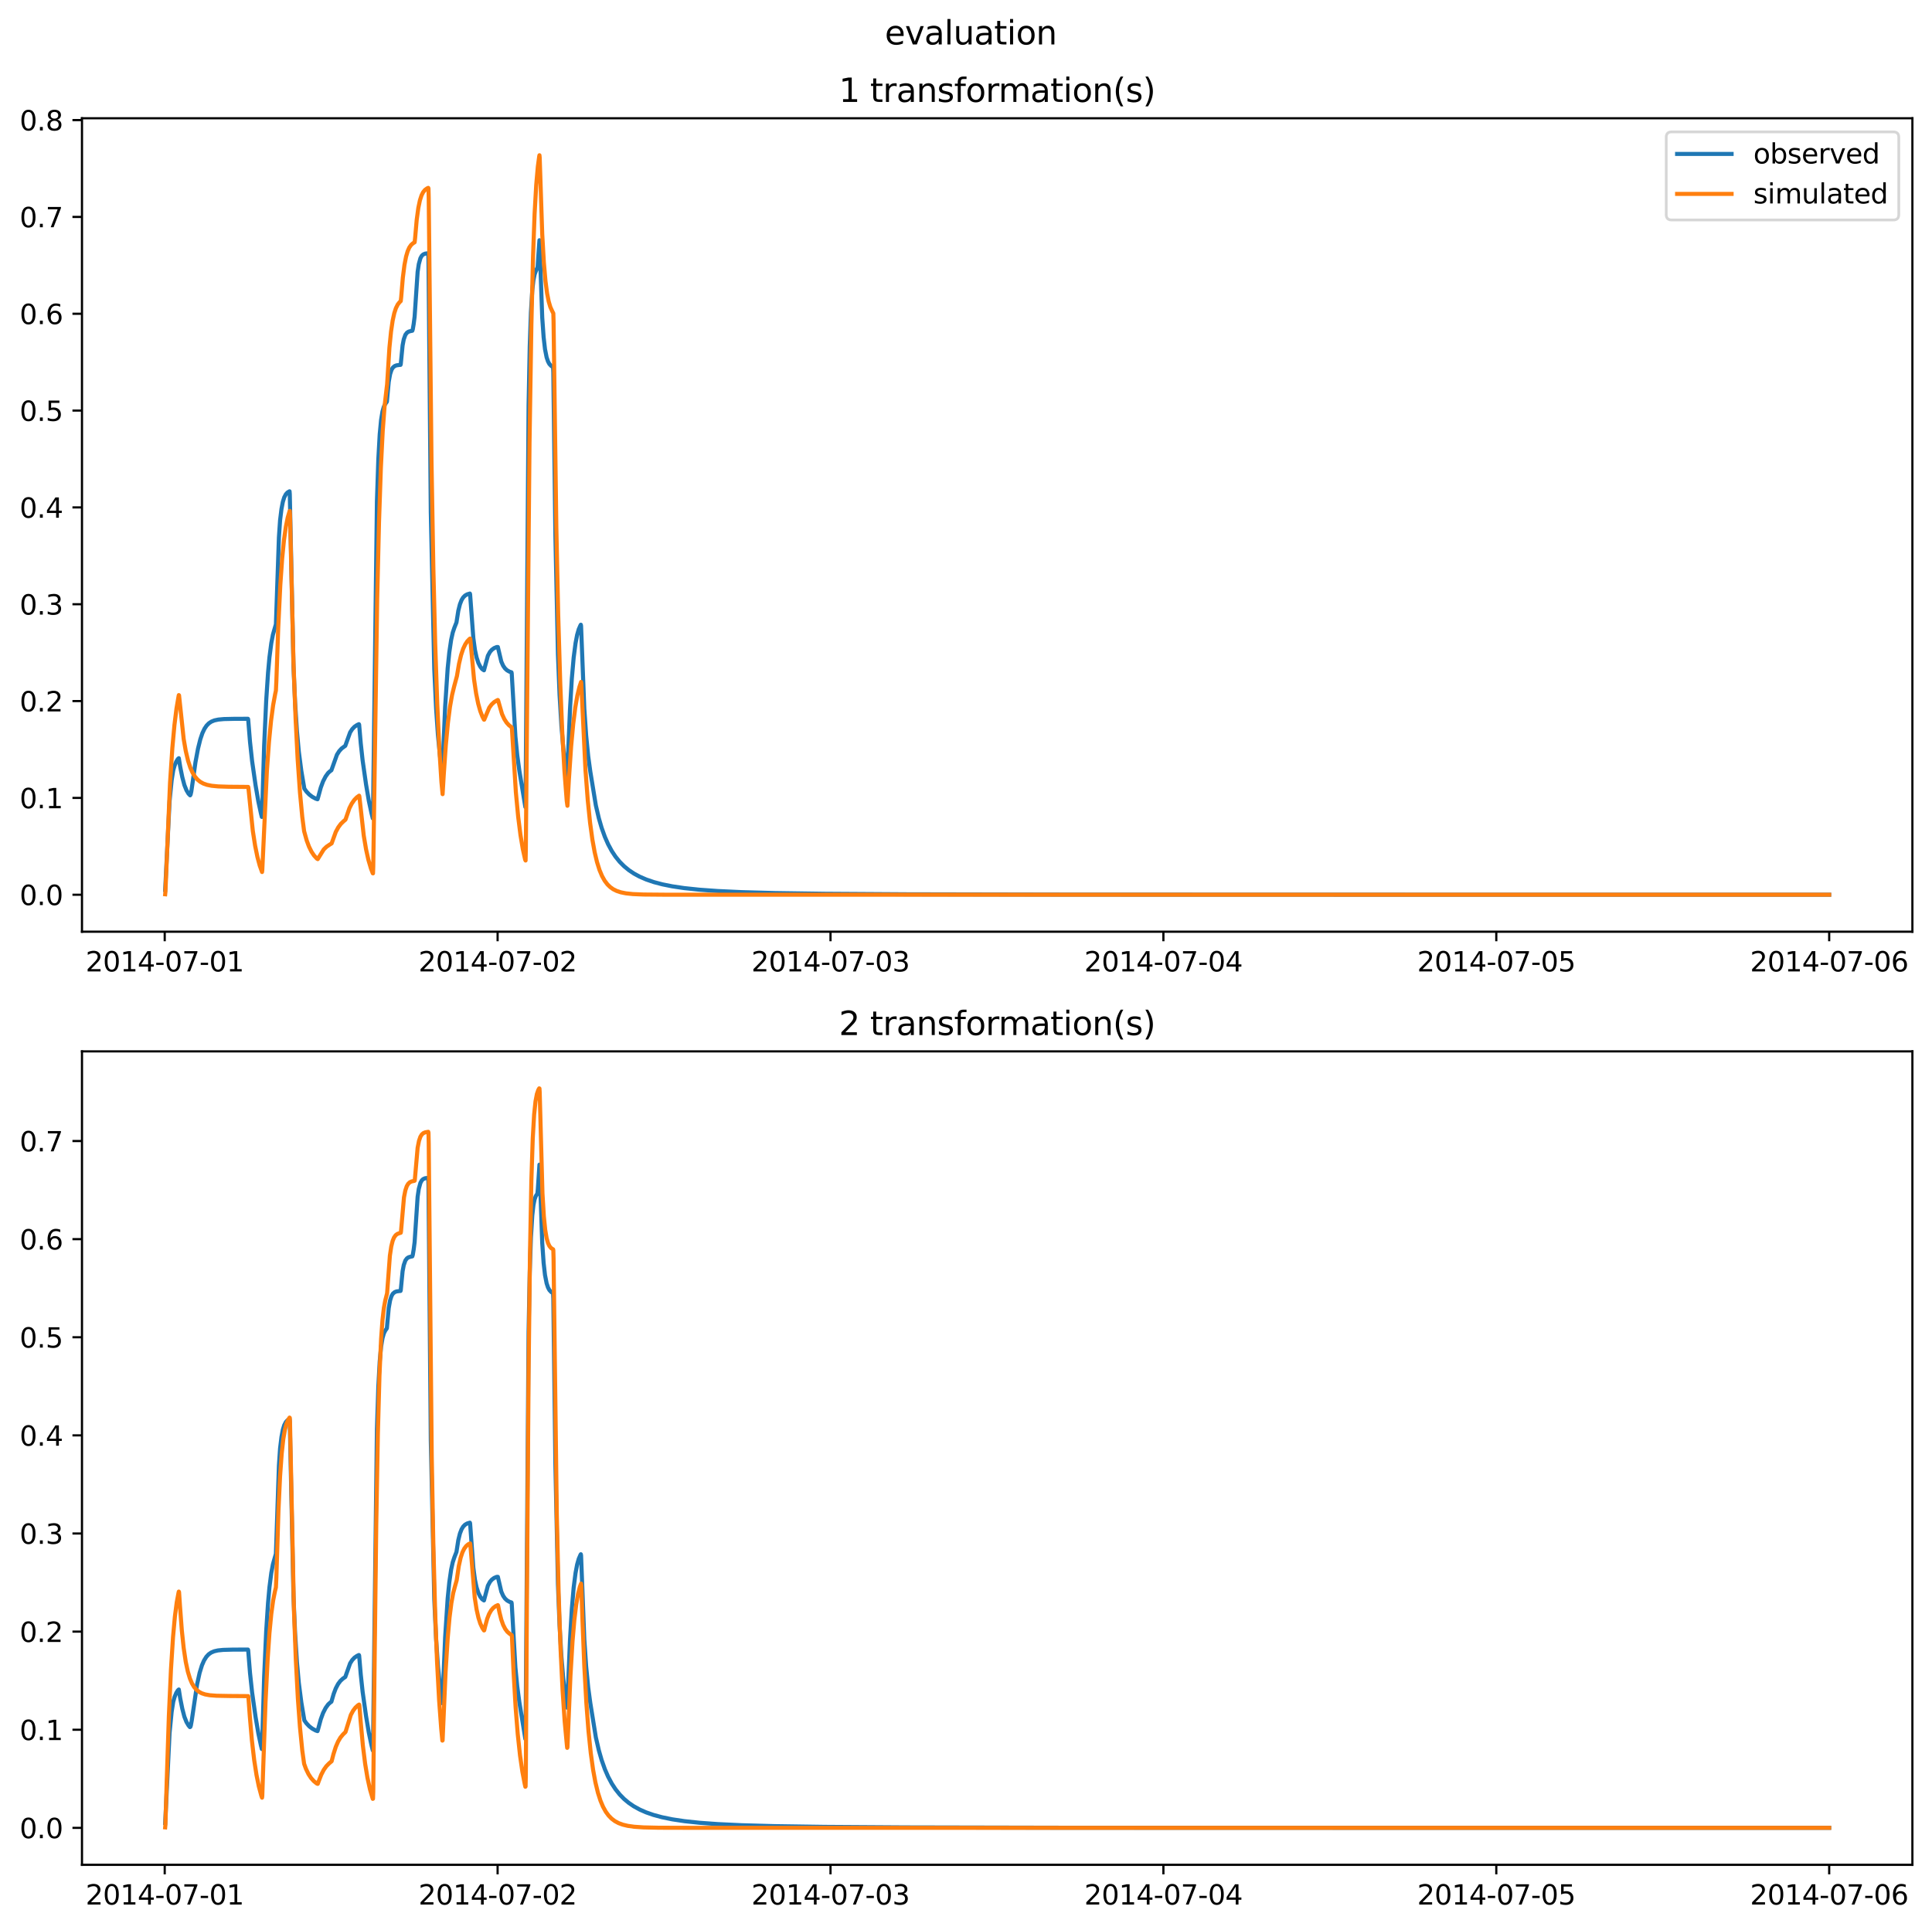<?xml version="1.0" encoding="utf-8" standalone="no"?>
<!DOCTYPE svg PUBLIC "-//W3C//DTD SVG 1.1//EN"
  "http://www.w3.org/Graphics/SVG/1.1/DTD/svg11.dtd">
<svg xmlns:xlink="http://www.w3.org/1999/xlink" width="709.427pt" height="708.798pt" viewBox="0 0 709.427 708.798" xmlns="http://www.w3.org/2000/svg" version="1.1">
 <defs>
  <style type="text/css">*{stroke-linejoin: round; stroke-linecap: butt}</style>
 </defs>
 <g id="figure_1">
  <g id="patch_1">
   <path d="M 0 708.798 
L 709.427 708.798 
L 709.427 0 
L 0 0 
z
" style="fill: #ffffff"/>
  </g>
  <g id="axes_1">
   <g id="patch_2">
    <path d="M 30.103 342.2 
L 702.227 342.2 
L 702.227 43.44 
L 30.103 43.44 
z
" style="fill: #ffffff"/>
   </g>
   <g id="matplotlib.axis_1">
    <g id="xtick_1">
     <g id="line2d_1">
      <defs>
       <path id="m9a4eda2192" d="M 0 0 
L 0 3.5 
" style="stroke: #000000; stroke-width: 0.8"/>
      </defs>
      <g>
       <use xlink:href="#m9a4eda2192" x="60.484" y="342.2" style="stroke: #000000; stroke-width: 0.8"/>
      </g>
     </g>
     <g id="text_1">
      <!-- 2014-07-01 -->
      <g transform="translate(31.427 356.798) scale(0.1 -0.1)">
       <defs>
        <path id="DejaVuSans-32" d="M 1228 531 
L 3431 531 
L 3431 0 
L 469 0 
L 469 531 
Q 828 903 1448 1529 
Q 2069 2156 2228 2338 
Q 2531 2678 2651 2914 
Q 2772 3150 2772 3378 
Q 2772 3750 2511 3984 
Q 2250 4219 1831 4219 
Q 1534 4219 1204 4116 
Q 875 4013 500 3803 
L 500 4441 
Q 881 4594 1212 4672 
Q 1544 4750 1819 4750 
Q 2544 4750 2975 4387 
Q 3406 4025 3406 3419 
Q 3406 3131 3298 2873 
Q 3191 2616 2906 2266 
Q 2828 2175 2409 1742 
Q 1991 1309 1228 531 
z
" transform="scale(0.016)"/>
        <path id="DejaVuSans-30" d="M 2034 4250 
Q 1547 4250 1301 3770 
Q 1056 3291 1056 2328 
Q 1056 1369 1301 889 
Q 1547 409 2034 409 
Q 2525 409 2770 889 
Q 3016 1369 3016 2328 
Q 3016 3291 2770 3770 
Q 2525 4250 2034 4250 
z
M 2034 4750 
Q 2819 4750 3233 4129 
Q 3647 3509 3647 2328 
Q 3647 1150 3233 529 
Q 2819 -91 2034 -91 
Q 1250 -91 836 529 
Q 422 1150 422 2328 
Q 422 3509 836 4129 
Q 1250 4750 2034 4750 
z
" transform="scale(0.016)"/>
        <path id="DejaVuSans-31" d="M 794 531 
L 1825 531 
L 1825 4091 
L 703 3866 
L 703 4441 
L 1819 4666 
L 2450 4666 
L 2450 531 
L 3481 531 
L 3481 0 
L 794 0 
L 794 531 
z
" transform="scale(0.016)"/>
        <path id="DejaVuSans-34" d="M 2419 4116 
L 825 1625 
L 2419 1625 
L 2419 4116 
z
M 2253 4666 
L 3047 4666 
L 3047 1625 
L 3713 1625 
L 3713 1100 
L 3047 1100 
L 3047 0 
L 2419 0 
L 2419 1100 
L 313 1100 
L 313 1709 
L 2253 4666 
z
" transform="scale(0.016)"/>
        <path id="DejaVuSans-2d" d="M 313 2009 
L 1997 2009 
L 1997 1497 
L 313 1497 
L 313 2009 
z
" transform="scale(0.016)"/>
        <path id="DejaVuSans-37" d="M 525 4666 
L 3525 4666 
L 3525 4397 
L 1831 0 
L 1172 0 
L 2766 4134 
L 525 4134 
L 525 4666 
z
" transform="scale(0.016)"/>
       </defs>
       <use xlink:href="#DejaVuSans-32"/>
       <use xlink:href="#DejaVuSans-30" x="63.623"/>
       <use xlink:href="#DejaVuSans-31" x="127.246"/>
       <use xlink:href="#DejaVuSans-34" x="190.869"/>
       <use xlink:href="#DejaVuSans-2d" x="254.492"/>
       <use xlink:href="#DejaVuSans-30" x="290.576"/>
       <use xlink:href="#DejaVuSans-37" x="354.199"/>
       <use xlink:href="#DejaVuSans-2d" x="417.822"/>
       <use xlink:href="#DejaVuSans-30" x="453.906"/>
       <use xlink:href="#DejaVuSans-31" x="517.529"/>
      </g>
     </g>
    </g>
    <g id="xtick_2">
     <g id="line2d_2">
      <g>
       <use xlink:href="#m9a4eda2192" x="182.723" y="342.2" style="stroke: #000000; stroke-width: 0.8"/>
      </g>
     </g>
     <g id="text_2">
      <!-- 2014-07-02 -->
      <g transform="translate(153.665 356.798) scale(0.1 -0.1)">
       <use xlink:href="#DejaVuSans-32"/>
       <use xlink:href="#DejaVuSans-30" x="63.623"/>
       <use xlink:href="#DejaVuSans-31" x="127.246"/>
       <use xlink:href="#DejaVuSans-34" x="190.869"/>
       <use xlink:href="#DejaVuSans-2d" x="254.492"/>
       <use xlink:href="#DejaVuSans-30" x="290.576"/>
       <use xlink:href="#DejaVuSans-37" x="354.199"/>
       <use xlink:href="#DejaVuSans-2d" x="417.822"/>
       <use xlink:href="#DejaVuSans-30" x="453.906"/>
       <use xlink:href="#DejaVuSans-32" x="517.529"/>
      </g>
     </g>
    </g>
    <g id="xtick_3">
     <g id="line2d_3">
      <g>
       <use xlink:href="#m9a4eda2192" x="304.961" y="342.2" style="stroke: #000000; stroke-width: 0.8"/>
      </g>
     </g>
     <g id="text_3">
      <!-- 2014-07-03 -->
      <g transform="translate(275.903 356.798) scale(0.1 -0.1)">
       <defs>
        <path id="DejaVuSans-33" d="M 2597 2516 
Q 3050 2419 3304 2112 
Q 3559 1806 3559 1356 
Q 3559 666 3084 287 
Q 2609 -91 1734 -91 
Q 1441 -91 1130 -33 
Q 819 25 488 141 
L 488 750 
Q 750 597 1062 519 
Q 1375 441 1716 441 
Q 2309 441 2620 675 
Q 2931 909 2931 1356 
Q 2931 1769 2642 2001 
Q 2353 2234 1838 2234 
L 1294 2234 
L 1294 2753 
L 1863 2753 
Q 2328 2753 2575 2939 
Q 2822 3125 2822 3475 
Q 2822 3834 2567 4026 
Q 2313 4219 1838 4219 
Q 1578 4219 1281 4162 
Q 984 4106 628 3988 
L 628 4550 
Q 988 4650 1302 4700 
Q 1616 4750 1894 4750 
Q 2613 4750 3031 4423 
Q 3450 4097 3450 3541 
Q 3450 3153 3228 2886 
Q 3006 2619 2597 2516 
z
" transform="scale(0.016)"/>
       </defs>
       <use xlink:href="#DejaVuSans-32"/>
       <use xlink:href="#DejaVuSans-30" x="63.623"/>
       <use xlink:href="#DejaVuSans-31" x="127.246"/>
       <use xlink:href="#DejaVuSans-34" x="190.869"/>
       <use xlink:href="#DejaVuSans-2d" x="254.492"/>
       <use xlink:href="#DejaVuSans-30" x="290.576"/>
       <use xlink:href="#DejaVuSans-37" x="354.199"/>
       <use xlink:href="#DejaVuSans-2d" x="417.822"/>
       <use xlink:href="#DejaVuSans-30" x="453.906"/>
       <use xlink:href="#DejaVuSans-33" x="517.529"/>
      </g>
     </g>
    </g>
    <g id="xtick_4">
     <g id="line2d_4">
      <g>
       <use xlink:href="#m9a4eda2192" x="427.199" y="342.2" style="stroke: #000000; stroke-width: 0.8"/>
      </g>
     </g>
     <g id="text_4">
      <!-- 2014-07-04 -->
      <g transform="translate(398.141 356.798) scale(0.1 -0.1)">
       <use xlink:href="#DejaVuSans-32"/>
       <use xlink:href="#DejaVuSans-30" x="63.623"/>
       <use xlink:href="#DejaVuSans-31" x="127.246"/>
       <use xlink:href="#DejaVuSans-34" x="190.869"/>
       <use xlink:href="#DejaVuSans-2d" x="254.492"/>
       <use xlink:href="#DejaVuSans-30" x="290.576"/>
       <use xlink:href="#DejaVuSans-37" x="354.199"/>
       <use xlink:href="#DejaVuSans-2d" x="417.822"/>
       <use xlink:href="#DejaVuSans-30" x="453.906"/>
       <use xlink:href="#DejaVuSans-34" x="517.529"/>
      </g>
     </g>
    </g>
    <g id="xtick_5">
     <g id="line2d_5">
      <g>
       <use xlink:href="#m9a4eda2192" x="549.437" y="342.2" style="stroke: #000000; stroke-width: 0.8"/>
      </g>
     </g>
     <g id="text_5">
      <!-- 2014-07-05 -->
      <g transform="translate(520.38 356.798) scale(0.1 -0.1)">
       <defs>
        <path id="DejaVuSans-35" d="M 691 4666 
L 3169 4666 
L 3169 4134 
L 1269 4134 
L 1269 2991 
Q 1406 3038 1543 3061 
Q 1681 3084 1819 3084 
Q 2600 3084 3056 2656 
Q 3513 2228 3513 1497 
Q 3513 744 3044 326 
Q 2575 -91 1722 -91 
Q 1428 -91 1123 -41 
Q 819 9 494 109 
L 494 744 
Q 775 591 1075 516 
Q 1375 441 1709 441 
Q 2250 441 2565 725 
Q 2881 1009 2881 1497 
Q 2881 1984 2565 2268 
Q 2250 2553 1709 2553 
Q 1456 2553 1204 2497 
Q 953 2441 691 2322 
L 691 4666 
z
" transform="scale(0.016)"/>
       </defs>
       <use xlink:href="#DejaVuSans-32"/>
       <use xlink:href="#DejaVuSans-30" x="63.623"/>
       <use xlink:href="#DejaVuSans-31" x="127.246"/>
       <use xlink:href="#DejaVuSans-34" x="190.869"/>
       <use xlink:href="#DejaVuSans-2d" x="254.492"/>
       <use xlink:href="#DejaVuSans-30" x="290.576"/>
       <use xlink:href="#DejaVuSans-37" x="354.199"/>
       <use xlink:href="#DejaVuSans-2d" x="417.822"/>
       <use xlink:href="#DejaVuSans-30" x="453.906"/>
       <use xlink:href="#DejaVuSans-35" x="517.529"/>
      </g>
     </g>
    </g>
    <g id="xtick_6">
     <g id="line2d_6">
      <g>
       <use xlink:href="#m9a4eda2192" x="671.676" y="342.2" style="stroke: #000000; stroke-width: 0.8"/>
      </g>
     </g>
     <g id="text_6">
      <!-- 2014-07-06 -->
      <g transform="translate(642.618 356.798) scale(0.1 -0.1)">
       <defs>
        <path id="DejaVuSans-36" d="M 2113 2584 
Q 1688 2584 1439 2293 
Q 1191 2003 1191 1497 
Q 1191 994 1439 701 
Q 1688 409 2113 409 
Q 2538 409 2786 701 
Q 3034 994 3034 1497 
Q 3034 2003 2786 2293 
Q 2538 2584 2113 2584 
z
M 3366 4563 
L 3366 3988 
Q 3128 4100 2886 4159 
Q 2644 4219 2406 4219 
Q 1781 4219 1451 3797 
Q 1122 3375 1075 2522 
Q 1259 2794 1537 2939 
Q 1816 3084 2150 3084 
Q 2853 3084 3261 2657 
Q 3669 2231 3669 1497 
Q 3669 778 3244 343 
Q 2819 -91 2113 -91 
Q 1303 -91 875 529 
Q 447 1150 447 2328 
Q 447 3434 972 4092 
Q 1497 4750 2381 4750 
Q 2619 4750 2861 4703 
Q 3103 4656 3366 4563 
z
" transform="scale(0.016)"/>
       </defs>
       <use xlink:href="#DejaVuSans-32"/>
       <use xlink:href="#DejaVuSans-30" x="63.623"/>
       <use xlink:href="#DejaVuSans-31" x="127.246"/>
       <use xlink:href="#DejaVuSans-34" x="190.869"/>
       <use xlink:href="#DejaVuSans-2d" x="254.492"/>
       <use xlink:href="#DejaVuSans-30" x="290.576"/>
       <use xlink:href="#DejaVuSans-37" x="354.199"/>
       <use xlink:href="#DejaVuSans-2d" x="417.822"/>
       <use xlink:href="#DejaVuSans-30" x="453.906"/>
       <use xlink:href="#DejaVuSans-36" x="517.529"/>
      </g>
     </g>
    </g>
   </g>
   <g id="matplotlib.axis_2">
    <g id="ytick_1">
     <g id="line2d_7">
      <defs>
       <path id="m94dd44ddd5" d="M 0 0 
L -3.5 0 
" style="stroke: #000000; stroke-width: 0.8"/>
      </defs>
      <g>
       <use xlink:href="#m94dd44ddd5" x="30.103" y="328.62" style="stroke: #000000; stroke-width: 0.8"/>
      </g>
     </g>
     <g id="text_7">
      <!-- 0.0 -->
      <g transform="translate(7.2 332.419) scale(0.1 -0.1)">
       <defs>
        <path id="DejaVuSans-2e" d="M 684 794 
L 1344 794 
L 1344 0 
L 684 0 
L 684 794 
z
" transform="scale(0.016)"/>
       </defs>
       <use xlink:href="#DejaVuSans-30"/>
       <use xlink:href="#DejaVuSans-2e" x="63.623"/>
       <use xlink:href="#DejaVuSans-30" x="95.41"/>
      </g>
     </g>
    </g>
    <g id="ytick_2">
     <g id="line2d_8">
      <g>
       <use xlink:href="#m94dd44ddd5" x="30.103" y="293.056" style="stroke: #000000; stroke-width: 0.8"/>
      </g>
     </g>
     <g id="text_8">
      <!-- 0.1 -->
      <g transform="translate(7.2 296.855) scale(0.1 -0.1)">
       <use xlink:href="#DejaVuSans-30"/>
       <use xlink:href="#DejaVuSans-2e" x="63.623"/>
       <use xlink:href="#DejaVuSans-31" x="95.41"/>
      </g>
     </g>
    </g>
    <g id="ytick_3">
     <g id="line2d_9">
      <g>
       <use xlink:href="#m94dd44ddd5" x="30.103" y="257.492" style="stroke: #000000; stroke-width: 0.8"/>
      </g>
     </g>
     <g id="text_9">
      <!-- 0.2 -->
      <g transform="translate(7.2 261.291) scale(0.1 -0.1)">
       <use xlink:href="#DejaVuSans-30"/>
       <use xlink:href="#DejaVuSans-2e" x="63.623"/>
       <use xlink:href="#DejaVuSans-32" x="95.41"/>
      </g>
     </g>
    </g>
    <g id="ytick_4">
     <g id="line2d_10">
      <g>
       <use xlink:href="#m94dd44ddd5" x="30.103" y="221.928" style="stroke: #000000; stroke-width: 0.8"/>
      </g>
     </g>
     <g id="text_10">
      <!-- 0.3 -->
      <g transform="translate(7.2 225.727) scale(0.1 -0.1)">
       <use xlink:href="#DejaVuSans-30"/>
       <use xlink:href="#DejaVuSans-2e" x="63.623"/>
       <use xlink:href="#DejaVuSans-33" x="95.41"/>
      </g>
     </g>
    </g>
    <g id="ytick_5">
     <g id="line2d_11">
      <g>
       <use xlink:href="#m94dd44ddd5" x="30.103" y="186.364" style="stroke: #000000; stroke-width: 0.8"/>
      </g>
     </g>
     <g id="text_11">
      <!-- 0.4 -->
      <g transform="translate(7.2 190.163) scale(0.1 -0.1)">
       <use xlink:href="#DejaVuSans-30"/>
       <use xlink:href="#DejaVuSans-2e" x="63.623"/>
       <use xlink:href="#DejaVuSans-34" x="95.41"/>
      </g>
     </g>
    </g>
    <g id="ytick_6">
     <g id="line2d_12">
      <g>
       <use xlink:href="#m94dd44ddd5" x="30.103" y="150.8" style="stroke: #000000; stroke-width: 0.8"/>
      </g>
     </g>
     <g id="text_12">
      <!-- 0.5 -->
      <g transform="translate(7.2 154.599) scale(0.1 -0.1)">
       <use xlink:href="#DejaVuSans-30"/>
       <use xlink:href="#DejaVuSans-2e" x="63.623"/>
       <use xlink:href="#DejaVuSans-35" x="95.41"/>
      </g>
     </g>
    </g>
    <g id="ytick_7">
     <g id="line2d_13">
      <g>
       <use xlink:href="#m94dd44ddd5" x="30.103" y="115.236" style="stroke: #000000; stroke-width: 0.8"/>
      </g>
     </g>
     <g id="text_13">
      <!-- 0.6 -->
      <g transform="translate(7.2 119.035) scale(0.1 -0.1)">
       <use xlink:href="#DejaVuSans-30"/>
       <use xlink:href="#DejaVuSans-2e" x="63.623"/>
       <use xlink:href="#DejaVuSans-36" x="95.41"/>
      </g>
     </g>
    </g>
    <g id="ytick_8">
     <g id="line2d_14">
      <g>
       <use xlink:href="#m94dd44ddd5" x="30.103" y="79.672" style="stroke: #000000; stroke-width: 0.8"/>
      </g>
     </g>
     <g id="text_14">
      <!-- 0.7 -->
      <g transform="translate(7.2 83.471) scale(0.1 -0.1)">
       <use xlink:href="#DejaVuSans-30"/>
       <use xlink:href="#DejaVuSans-2e" x="63.623"/>
       <use xlink:href="#DejaVuSans-37" x="95.41"/>
      </g>
     </g>
    </g>
    <g id="ytick_9">
     <g id="line2d_15">
      <g>
       <use xlink:href="#m94dd44ddd5" x="30.103" y="44.108" style="stroke: #000000; stroke-width: 0.8"/>
      </g>
     </g>
     <g id="text_15">
      <!-- 0.8 -->
      <g transform="translate(7.2 47.907) scale(0.1 -0.1)">
       <defs>
        <path id="DejaVuSans-38" d="M 2034 2216 
Q 1584 2216 1326 1975 
Q 1069 1734 1069 1313 
Q 1069 891 1326 650 
Q 1584 409 2034 409 
Q 2484 409 2743 651 
Q 3003 894 3003 1313 
Q 3003 1734 2745 1975 
Q 2488 2216 2034 2216 
z
M 1403 2484 
Q 997 2584 770 2862 
Q 544 3141 544 3541 
Q 544 4100 942 4425 
Q 1341 4750 2034 4750 
Q 2731 4750 3128 4425 
Q 3525 4100 3525 3541 
Q 3525 3141 3298 2862 
Q 3072 2584 2669 2484 
Q 3125 2378 3379 2068 
Q 3634 1759 3634 1313 
Q 3634 634 3220 271 
Q 2806 -91 2034 -91 
Q 1263 -91 848 271 
Q 434 634 434 1313 
Q 434 1759 690 2068 
Q 947 2378 1403 2484 
z
M 1172 3481 
Q 1172 3119 1398 2916 
Q 1625 2713 2034 2713 
Q 2441 2713 2670 2916 
Q 2900 3119 2900 3481 
Q 2900 3844 2670 4047 
Q 2441 4250 2034 4250 
Q 1625 4250 1398 4047 
Q 1172 3844 1172 3481 
z
" transform="scale(0.016)"/>
       </defs>
       <use xlink:href="#DejaVuSans-30"/>
       <use xlink:href="#DejaVuSans-2e" x="63.623"/>
       <use xlink:href="#DejaVuSans-38" x="95.41"/>
      </g>
     </g>
    </g>
   </g>
   <g id="line2d_16">
    <path d="M 60.654 326.873 
L 62.267 294.257 
L 63.031 286.542 
L 63.625 282.865 
L 64.135 281.119 
L 64.729 279.711 
L 65.323 278.771 
L 65.663 278.478 
L 66.172 281.656 
L 66.936 285.426 
L 67.7 288.321 
L 68.464 290.235 
L 69.228 291.512 
L 69.822 292.115 
L 69.992 291.824 
L 70.247 290.719 
L 70.756 287.204 
L 71.774 279.944 
L 72.708 274.952 
L 73.557 271.534 
L 74.321 269.274 
L 75.085 267.662 
L 75.849 266.52 
L 76.698 265.653 
L 77.632 265.036 
L 78.735 264.593 
L 80.178 264.285 
L 82.216 264.1 
L 86.121 264.013 
L 91.044 264 
L 91.129 264.196 
L 91.808 272.513 
L 92.572 279.552 
L 93.845 288.418 
L 94.864 294.351 
L 95.798 298.689 
L 96.137 300.044 
L 96.222 299.917 
L 96.477 291.059 
L 96.986 274.032 
L 97.75 257.303 
L 98.429 247.051 
L 98.939 241.454 
L 99.618 236.226 
L 100.212 233.119 
L 100.721 231.32 
L 101.315 229.285 
L 102.419 197.342 
L 102.843 191.12 
L 103.353 186.956 
L 103.862 184.313 
L 104.371 182.674 
L 104.966 181.543 
L 105.56 180.89 
L 106.239 180.483 
L 106.324 180.448 
L 106.409 181.458 
L 107.767 244.773 
L 108.361 258.152 
L 109.04 268.629 
L 109.719 276.041 
L 110.653 283.18 
L 111.757 289.662 
L 112.521 290.726 
L 113.539 291.796 
L 114.643 292.642 
L 115.916 293.331 
L 116.595 293.558 
L 116.85 292.703 
L 117.784 289.276 
L 118.632 286.986 
L 119.566 285.176 
L 120.5 283.887 
L 121.179 283.273 
L 121.688 282.907 
L 123.726 277.195 
L 124.575 275.859 
L 125.423 274.924 
L 126.442 274.171 
L 126.782 273.936 
L 128.564 268.989 
L 129.328 267.81 
L 130.177 266.92 
L 131.111 266.285 
L 131.79 265.976 
L 131.875 266.137 
L 132.469 273.016 
L 133.148 279.251 
L 134.422 288.171 
L 135.44 294.159 
L 136.374 298.53 
L 136.883 300.565 
L 136.968 299.343 
L 138.411 184.115 
L 138.921 168.727 
L 139.43 159.551 
L 139.939 154.204 
L 140.449 151.133 
L 140.958 149.371 
L 141.467 148.375 
L 142.061 147.55 
L 142.741 140.234 
L 143.25 137.41 
L 143.759 135.854 
L 144.269 134.998 
L 144.948 134.434 
L 145.627 134.181 
L 146.73 134.033 
L 147.07 134.015 
L 147.155 133.761 
L 147.834 126.874 
L 148.258 124.649 
L 148.852 122.973 
L 149.447 122.184 
L 150.041 121.805 
L 150.805 121.593 
L 151.399 121.476 
L 151.569 120.964 
L 151.908 118.955 
L 152.248 116.313 
L 153.352 99.886 
L 153.776 97.019 
L 154.37 94.863 
L 154.88 93.944 
L 155.389 93.469 
L 156.068 93.17 
L 157.171 93.014 
L 157.256 93.009 
L 157.341 95.604 
L 158.19 188.16 
L 159.463 245.707 
L 160.143 260.276 
L 160.822 270.107 
L 161.586 277.82 
L 162.35 283.381 
L 162.435 283.454 
L 162.689 277.471 
L 163.453 259.589 
L 164.387 245.437 
L 164.981 239.632 
L 165.66 235 
L 166.254 232.322 
L 166.849 230.541 
L 167.613 228.614 
L 168.292 224.315 
L 168.886 221.939 
L 169.48 220.415 
L 170.074 219.441 
L 170.754 218.754 
L 171.518 218.307 
L 172.536 218.003 
L 172.621 218.282 
L 173.809 234.366 
L 174.404 238.72 
L 174.998 241.468 
L 175.677 243.526 
L 176.356 244.855 
L 177.035 245.726 
L 177.714 246.192 
L 179.157 240.837 
L 179.921 239.435 
L 180.6 238.656 
L 181.449 238.036 
L 182.383 237.653 
L 182.808 237.636 
L 184.081 242.999 
L 184.76 244.516 
L 185.439 245.497 
L 186.203 246.2 
L 187.052 246.673 
L 187.816 246.931 
L 187.901 247.314 
L 189.259 270.506 
L 189.938 277.393 
L 190.702 283.069 
L 192.909 296.401 
L 192.994 294.076 
L 194.098 148.686 
L 194.522 127.228 
L 194.947 114.763 
L 195.456 106.584 
L 195.88 102.89 
L 196.305 100.807 
L 196.729 99.641 
L 197.408 98.113 
L 197.748 92.955 
L 198.087 88.23 
L 199.106 116.617 
L 199.615 123.815 
L 200.125 128.248 
L 200.719 131.249 
L 201.228 132.755 
L 201.738 133.697 
L 202.417 134.418 
L 203.096 134.809 
L 203.181 136.81 
L 203.945 197.062 
L 204.878 240.364 
L 205.473 255.204 
L 206.152 266.626 
L 206.831 274.581 
L 207.595 281.017 
L 208.189 285.047 
L 208.274 285.032 
L 208.529 278.806 
L 209.293 260.699 
L 209.972 249.283 
L 210.651 241.502 
L 211.33 236.285 
L 211.924 233.17 
L 212.518 231.11 
L 213.112 229.749 
L 213.282 229.45 
L 213.367 229.908 
L 214.556 260.312 
L 215.235 270.121 
L 215.999 277.834 
L 216.763 283.398 
L 218.8 295.844 
L 219.903 300.556 
L 220.922 304.058 
L 222.111 307.374 
L 223.299 310.071 
L 224.657 312.583 
L 226.015 314.635 
L 227.543 316.523 
L 229.156 318.146 
L 230.939 319.61 
L 232.806 320.857 
L 234.844 321.963 
L 237.305 323.032 
L 240.107 323.985 
L 243.248 324.811 
L 246.813 325.527 
L 251.227 326.185 
L 256.83 326.777 
L 263.536 327.259 
L 272.279 327.666 
L 284.673 328.007 
L 303.009 328.271 
L 333.144 328.46 
L 392.989 328.58 
L 539.506 328.615 
L 542.816 328.618 
L 671.676 328.619 
L 671.676 328.619 
" clip-path="url(#p6d2cf42c46)" style="fill: none; stroke: #1f77b4; stroke-width: 1.5; stroke-linecap: square"/>
   </g>
   <g id="line2d_17">
    <path d="M 60.654 328.45 
L 60.739 327.58 
L 62.437 287.504 
L 63.286 274.744 
L 64.05 266.348 
L 64.814 260.178 
L 65.578 255.683 
L 65.663 255.301 
L 65.747 255.39 
L 67.445 271.413 
L 68.209 275.819 
L 69.058 279.404 
L 69.907 281.999 
L 70.756 283.884 
L 71.605 285.257 
L 72.538 286.344 
L 73.557 287.172 
L 74.661 287.78 
L 76.019 288.258 
L 77.717 288.603 
L 80.093 288.835 
L 83.998 288.964 
L 91.129 289.026 
L 91.214 289.381 
L 92.827 305.138 
L 93.676 310.606 
L 94.524 314.752 
L 95.373 317.914 
L 96.222 320.28 
L 96.307 319.635 
L 98.005 283.038 
L 98.769 272.503 
L 99.533 264.696 
L 100.297 258.971 
L 101.061 254.806 
L 101.315 253.631 
L 101.485 250.029 
L 102.164 230.551 
L 102.928 214.908 
L 103.607 205.173 
L 104.286 198.29 
L 104.966 193.465 
L 105.645 190.103 
L 106.324 187.771 
L 106.409 187.654 
L 106.494 189.09 
L 107.767 243.29 
L 108.531 263.796 
L 109.295 278.789 
L 110.144 291.038 
L 110.993 300.052 
L 111.672 305.275 
L 112.605 308.651 
L 113.454 310.939 
L 114.388 312.824 
L 115.322 314.219 
L 116.341 315.334 
L 116.68 315.541 
L 118.887 311.967 
L 119.906 310.991 
L 121.009 310.241 
L 121.773 309.768 
L 123.301 305.551 
L 124.235 303.836 
L 125.169 302.584 
L 126.187 301.604 
L 126.867 301.025 
L 128.31 296.815 
L 129.159 295.15 
L 130.092 293.811 
L 131.026 292.851 
L 131.875 292.24 
L 131.96 292.526 
L 133.573 306.942 
L 134.422 311.971 
L 135.27 315.791 
L 136.204 318.961 
L 136.883 320.747 
L 136.968 320.774 
L 137.053 318.42 
L 138.496 220.222 
L 139.175 191.674 
L 139.854 171.793 
L 140.534 158.279 
L 141.213 149.244 
L 141.892 143.27 
L 142.146 141.165 
L 142.995 127.728 
L 143.589 121.77 
L 144.184 117.739 
L 144.778 115.025 
L 145.372 113.202 
L 146.051 111.842 
L 146.73 110.983 
L 147.155 110.584 
L 147.325 109.076 
L 147.919 102.012 
L 148.513 97.342 
L 149.107 94.262 
L 149.701 92.239 
L 150.296 90.912 
L 150.975 89.946 
L 151.654 89.352 
L 152.248 88.992 
L 152.418 87.547 
L 153.012 80.767 
L 153.606 76.384 
L 154.2 73.556 
L 154.795 71.738 
L 155.389 70.571 
L 156.068 69.741 
L 156.832 69.196 
L 157.256 69.005 
L 157.341 69.252 
L 157.426 72.836 
L 158.445 169.43 
L 159.124 208.609 
L 159.803 236.342 
L 160.567 258.796 
L 161.331 275.1 
L 162.095 287.207 
L 162.519 291.681 
L 162.944 284.546 
L 163.708 273.629 
L 164.472 265.525 
L 165.236 259.577 
L 166 255.245 
L 166.764 252.11 
L 167.782 248.332 
L 168.546 243.804 
L 169.31 240.576 
L 170.074 238.285 
L 170.838 236.664 
L 171.602 235.52 
L 172.451 234.641 
L 172.621 234.532 
L 172.706 234.887 
L 174.064 249.504 
L 174.828 254.695 
L 175.592 258.447 
L 176.356 261.173 
L 177.12 263.161 
L 177.714 264.32 
L 177.799 264.325 
L 179.667 259.889 
L 180.516 258.743 
L 181.449 257.874 
L 182.468 257.243 
L 182.808 257.095 
L 182.892 257.2 
L 184.336 262.245 
L 185.184 264.103 
L 186.033 265.417 
L 186.882 266.349 
L 187.901 267.157 
L 187.986 267.772 
L 189.429 291.012 
L 190.278 300.032 
L 191.127 306.762 
L 191.975 311.835 
L 192.824 315.689 
L 192.994 316.049 
L 193.079 312.139 
L 194.437 162.61 
L 195.116 119.561 
L 195.71 94.796 
L 196.305 78.493 
L 196.899 67.945 
L 197.493 61.2 
L 198.002 57.415 
L 198.087 57.02 
L 198.172 57.872 
L 199.106 85.981 
L 199.7 96.357 
L 200.294 103.186 
L 200.889 107.712 
L 201.483 110.728 
L 202.077 112.743 
L 202.756 114.245 
L 203.181 115.094 
L 203.265 117.921 
L 204.284 193.61 
L 204.963 225.595 
L 205.727 251.139 
L 206.491 269.493 
L 207.255 283.017 
L 208.104 294.134 
L 208.359 295.948 
L 208.868 286.718 
L 209.717 274.174 
L 210.481 265.928 
L 211.245 259.871 
L 212.009 255.459 
L 212.773 252.264 
L 213.367 250.469 
L 213.452 251.084 
L 214.98 282.754 
L 215.829 293.94 
L 216.678 302.209 
L 217.527 308.398 
L 218.375 313.074 
L 219.224 316.632 
L 220.158 319.589 
L 221.092 321.802 
L 222.026 323.465 
L 223.044 324.815 
L 224.063 325.808 
L 225.167 326.592 
L 226.44 327.228 
L 227.968 327.733 
L 229.835 328.109 
L 232.382 328.378 
L 236.287 328.543 
L 244.351 328.613 
L 301.311 328.62 
L 671.676 328.62 
L 671.676 328.62 
" clip-path="url(#p6d2cf42c46)" style="fill: none; stroke: #ff7f0e; stroke-width: 1.5; stroke-linecap: square"/>
   </g>
   <g id="patch_3">
    <path d="M 30.103 342.2 
L 30.103 43.44 
" style="fill: none; stroke: #000000; stroke-width: 0.8; stroke-linejoin: miter; stroke-linecap: square"/>
   </g>
   <g id="patch_4">
    <path d="M 702.227 342.2 
L 702.227 43.44 
" style="fill: none; stroke: #000000; stroke-width: 0.8; stroke-linejoin: miter; stroke-linecap: square"/>
   </g>
   <g id="patch_5">
    <path d="M 30.103 342.2 
L 702.227 342.2 
" style="fill: none; stroke: #000000; stroke-width: 0.8; stroke-linejoin: miter; stroke-linecap: square"/>
   </g>
   <g id="patch_6">
    <path d="M 30.103 43.44 
L 702.227 43.44 
" style="fill: none; stroke: #000000; stroke-width: 0.8; stroke-linejoin: miter; stroke-linecap: square"/>
   </g>
   <g id="text_16">
    <!-- 1 transformation(s) -->
    <g transform="translate(308.05 37.44) scale(0.12 -0.12)">
     <defs>
      <path id="DejaVuSans-20" transform="scale(0.016)"/>
      <path id="DejaVuSans-74" d="M 1172 4494 
L 1172 3500 
L 2356 3500 
L 2356 3053 
L 1172 3053 
L 1172 1153 
Q 1172 725 1289 603 
Q 1406 481 1766 481 
L 2356 481 
L 2356 0 
L 1766 0 
Q 1100 0 847 248 
Q 594 497 594 1153 
L 594 3053 
L 172 3053 
L 172 3500 
L 594 3500 
L 594 4494 
L 1172 4494 
z
" transform="scale(0.016)"/>
      <path id="DejaVuSans-72" d="M 2631 2963 
Q 2534 3019 2420 3045 
Q 2306 3072 2169 3072 
Q 1681 3072 1420 2755 
Q 1159 2438 1159 1844 
L 1159 0 
L 581 0 
L 581 3500 
L 1159 3500 
L 1159 2956 
Q 1341 3275 1631 3429 
Q 1922 3584 2338 3584 
Q 2397 3584 2469 3576 
Q 2541 3569 2628 3553 
L 2631 2963 
z
" transform="scale(0.016)"/>
      <path id="DejaVuSans-61" d="M 2194 1759 
Q 1497 1759 1228 1600 
Q 959 1441 959 1056 
Q 959 750 1161 570 
Q 1363 391 1709 391 
Q 2188 391 2477 730 
Q 2766 1069 2766 1631 
L 2766 1759 
L 2194 1759 
z
M 3341 1997 
L 3341 0 
L 2766 0 
L 2766 531 
Q 2569 213 2275 61 
Q 1981 -91 1556 -91 
Q 1019 -91 701 211 
Q 384 513 384 1019 
Q 384 1609 779 1909 
Q 1175 2209 1959 2209 
L 2766 2209 
L 2766 2266 
Q 2766 2663 2505 2880 
Q 2244 3097 1772 3097 
Q 1472 3097 1187 3025 
Q 903 2953 641 2809 
L 641 3341 
Q 956 3463 1253 3523 
Q 1550 3584 1831 3584 
Q 2591 3584 2966 3190 
Q 3341 2797 3341 1997 
z
" transform="scale(0.016)"/>
      <path id="DejaVuSans-6e" d="M 3513 2113 
L 3513 0 
L 2938 0 
L 2938 2094 
Q 2938 2591 2744 2837 
Q 2550 3084 2163 3084 
Q 1697 3084 1428 2787 
Q 1159 2491 1159 1978 
L 1159 0 
L 581 0 
L 581 3500 
L 1159 3500 
L 1159 2956 
Q 1366 3272 1645 3428 
Q 1925 3584 2291 3584 
Q 2894 3584 3203 3211 
Q 3513 2838 3513 2113 
z
" transform="scale(0.016)"/>
      <path id="DejaVuSans-73" d="M 2834 3397 
L 2834 2853 
Q 2591 2978 2328 3040 
Q 2066 3103 1784 3103 
Q 1356 3103 1142 2972 
Q 928 2841 928 2578 
Q 928 2378 1081 2264 
Q 1234 2150 1697 2047 
L 1894 2003 
Q 2506 1872 2764 1633 
Q 3022 1394 3022 966 
Q 3022 478 2636 193 
Q 2250 -91 1575 -91 
Q 1294 -91 989 -36 
Q 684 19 347 128 
L 347 722 
Q 666 556 975 473 
Q 1284 391 1588 391 
Q 1994 391 2212 530 
Q 2431 669 2431 922 
Q 2431 1156 2273 1281 
Q 2116 1406 1581 1522 
L 1381 1569 
Q 847 1681 609 1914 
Q 372 2147 372 2553 
Q 372 3047 722 3315 
Q 1072 3584 1716 3584 
Q 2034 3584 2315 3537 
Q 2597 3491 2834 3397 
z
" transform="scale(0.016)"/>
      <path id="DejaVuSans-66" d="M 2375 4863 
L 2375 4384 
L 1825 4384 
Q 1516 4384 1395 4259 
Q 1275 4134 1275 3809 
L 1275 3500 
L 2222 3500 
L 2222 3053 
L 1275 3053 
L 1275 0 
L 697 0 
L 697 3053 
L 147 3053 
L 147 3500 
L 697 3500 
L 697 3744 
Q 697 4328 969 4595 
Q 1241 4863 1831 4863 
L 2375 4863 
z
" transform="scale(0.016)"/>
      <path id="DejaVuSans-6f" d="M 1959 3097 
Q 1497 3097 1228 2736 
Q 959 2375 959 1747 
Q 959 1119 1226 758 
Q 1494 397 1959 397 
Q 2419 397 2687 759 
Q 2956 1122 2956 1747 
Q 2956 2369 2687 2733 
Q 2419 3097 1959 3097 
z
M 1959 3584 
Q 2709 3584 3137 3096 
Q 3566 2609 3566 1747 
Q 3566 888 3137 398 
Q 2709 -91 1959 -91 
Q 1206 -91 779 398 
Q 353 888 353 1747 
Q 353 2609 779 3096 
Q 1206 3584 1959 3584 
z
" transform="scale(0.016)"/>
      <path id="DejaVuSans-6d" d="M 3328 2828 
Q 3544 3216 3844 3400 
Q 4144 3584 4550 3584 
Q 5097 3584 5394 3201 
Q 5691 2819 5691 2113 
L 5691 0 
L 5113 0 
L 5113 2094 
Q 5113 2597 4934 2840 
Q 4756 3084 4391 3084 
Q 3944 3084 3684 2787 
Q 3425 2491 3425 1978 
L 3425 0 
L 2847 0 
L 2847 2094 
Q 2847 2600 2669 2842 
Q 2491 3084 2119 3084 
Q 1678 3084 1418 2786 
Q 1159 2488 1159 1978 
L 1159 0 
L 581 0 
L 581 3500 
L 1159 3500 
L 1159 2956 
Q 1356 3278 1631 3431 
Q 1906 3584 2284 3584 
Q 2666 3584 2933 3390 
Q 3200 3197 3328 2828 
z
" transform="scale(0.016)"/>
      <path id="DejaVuSans-69" d="M 603 3500 
L 1178 3500 
L 1178 0 
L 603 0 
L 603 3500 
z
M 603 4863 
L 1178 4863 
L 1178 4134 
L 603 4134 
L 603 4863 
z
" transform="scale(0.016)"/>
      <path id="DejaVuSans-28" d="M 1984 4856 
Q 1566 4138 1362 3434 
Q 1159 2731 1159 2009 
Q 1159 1288 1364 580 
Q 1569 -128 1984 -844 
L 1484 -844 
Q 1016 -109 783 600 
Q 550 1309 550 2009 
Q 550 2706 781 3412 
Q 1013 4119 1484 4856 
L 1984 4856 
z
" transform="scale(0.016)"/>
      <path id="DejaVuSans-29" d="M 513 4856 
L 1013 4856 
Q 1481 4119 1714 3412 
Q 1947 2706 1947 2009 
Q 1947 1309 1714 600 
Q 1481 -109 1013 -844 
L 513 -844 
Q 928 -128 1133 580 
Q 1338 1288 1338 2009 
Q 1338 2731 1133 3434 
Q 928 4138 513 4856 
z
" transform="scale(0.016)"/>
     </defs>
     <use xlink:href="#DejaVuSans-31"/>
     <use xlink:href="#DejaVuSans-20" x="63.623"/>
     <use xlink:href="#DejaVuSans-74" x="95.41"/>
     <use xlink:href="#DejaVuSans-72" x="134.619"/>
     <use xlink:href="#DejaVuSans-61" x="175.732"/>
     <use xlink:href="#DejaVuSans-6e" x="237.012"/>
     <use xlink:href="#DejaVuSans-73" x="300.391"/>
     <use xlink:href="#DejaVuSans-66" x="352.49"/>
     <use xlink:href="#DejaVuSans-6f" x="387.695"/>
     <use xlink:href="#DejaVuSans-72" x="448.877"/>
     <use xlink:href="#DejaVuSans-6d" x="488.24"/>
     <use xlink:href="#DejaVuSans-61" x="585.652"/>
     <use xlink:href="#DejaVuSans-74" x="646.932"/>
     <use xlink:href="#DejaVuSans-69" x="686.141"/>
     <use xlink:href="#DejaVuSans-6f" x="713.924"/>
     <use xlink:href="#DejaVuSans-6e" x="775.105"/>
     <use xlink:href="#DejaVuSans-28" x="838.484"/>
     <use xlink:href="#DejaVuSans-73" x="877.498"/>
     <use xlink:href="#DejaVuSans-29" x="929.598"/>
    </g>
   </g>
   <g id="legend_1">
    <g id="patch_7">
     <path d="M 613.833 80.796 
L 695.227 80.796 
Q 697.227 80.796 697.227 78.796 
L 697.227 50.44 
Q 697.227 48.44 695.227 48.44 
L 613.833 48.44 
Q 611.833 48.44 611.833 50.44 
L 611.833 78.796 
Q 611.833 80.796 613.833 80.796 
z
" style="fill: #ffffff; opacity: 0.8; stroke: #cccccc; stroke-linejoin: miter"/>
    </g>
    <g id="line2d_18">
     <path d="M 615.833 56.538 
L 625.833 56.538 
L 635.833 56.538 
" style="fill: none; stroke: #1f77b4; stroke-width: 1.5; stroke-linecap: square"/>
    </g>
    <g id="text_17">
     <!-- observed -->
     <g transform="translate(643.833 60.038) scale(0.1 -0.1)">
      <defs>
       <path id="DejaVuSans-62" d="M 3116 1747 
Q 3116 2381 2855 2742 
Q 2594 3103 2138 3103 
Q 1681 3103 1420 2742 
Q 1159 2381 1159 1747 
Q 1159 1113 1420 752 
Q 1681 391 2138 391 
Q 2594 391 2855 752 
Q 3116 1113 3116 1747 
z
M 1159 2969 
Q 1341 3281 1617 3432 
Q 1894 3584 2278 3584 
Q 2916 3584 3314 3078 
Q 3713 2572 3713 1747 
Q 3713 922 3314 415 
Q 2916 -91 2278 -91 
Q 1894 -91 1617 61 
Q 1341 213 1159 525 
L 1159 0 
L 581 0 
L 581 4863 
L 1159 4863 
L 1159 2969 
z
" transform="scale(0.016)"/>
       <path id="DejaVuSans-65" d="M 3597 1894 
L 3597 1613 
L 953 1613 
Q 991 1019 1311 708 
Q 1631 397 2203 397 
Q 2534 397 2845 478 
Q 3156 559 3463 722 
L 3463 178 
Q 3153 47 2828 -22 
Q 2503 -91 2169 -91 
Q 1331 -91 842 396 
Q 353 884 353 1716 
Q 353 2575 817 3079 
Q 1281 3584 2069 3584 
Q 2775 3584 3186 3129 
Q 3597 2675 3597 1894 
z
M 3022 2063 
Q 3016 2534 2758 2815 
Q 2500 3097 2075 3097 
Q 1594 3097 1305 2825 
Q 1016 2553 972 2059 
L 3022 2063 
z
" transform="scale(0.016)"/>
       <path id="DejaVuSans-76" d="M 191 3500 
L 800 3500 
L 1894 563 
L 2988 3500 
L 3597 3500 
L 2284 0 
L 1503 0 
L 191 3500 
z
" transform="scale(0.016)"/>
       <path id="DejaVuSans-64" d="M 2906 2969 
L 2906 4863 
L 3481 4863 
L 3481 0 
L 2906 0 
L 2906 525 
Q 2725 213 2448 61 
Q 2172 -91 1784 -91 
Q 1150 -91 751 415 
Q 353 922 353 1747 
Q 353 2572 751 3078 
Q 1150 3584 1784 3584 
Q 2172 3584 2448 3432 
Q 2725 3281 2906 2969 
z
M 947 1747 
Q 947 1113 1208 752 
Q 1469 391 1925 391 
Q 2381 391 2643 752 
Q 2906 1113 2906 1747 
Q 2906 2381 2643 2742 
Q 2381 3103 1925 3103 
Q 1469 3103 1208 2742 
Q 947 2381 947 1747 
z
" transform="scale(0.016)"/>
      </defs>
      <use xlink:href="#DejaVuSans-6f"/>
      <use xlink:href="#DejaVuSans-62" x="61.182"/>
      <use xlink:href="#DejaVuSans-73" x="124.658"/>
      <use xlink:href="#DejaVuSans-65" x="176.758"/>
      <use xlink:href="#DejaVuSans-72" x="238.281"/>
      <use xlink:href="#DejaVuSans-76" x="279.395"/>
      <use xlink:href="#DejaVuSans-65" x="338.574"/>
      <use xlink:href="#DejaVuSans-64" x="400.098"/>
     </g>
    </g>
    <g id="line2d_19">
     <path d="M 615.833 71.217 
L 625.833 71.217 
L 635.833 71.217 
" style="fill: none; stroke: #ff7f0e; stroke-width: 1.5; stroke-linecap: square"/>
    </g>
    <g id="text_18">
     <!-- simulated -->
     <g transform="translate(643.833 74.717) scale(0.1 -0.1)">
      <defs>
       <path id="DejaVuSans-75" d="M 544 1381 
L 544 3500 
L 1119 3500 
L 1119 1403 
Q 1119 906 1312 657 
Q 1506 409 1894 409 
Q 2359 409 2629 706 
Q 2900 1003 2900 1516 
L 2900 3500 
L 3475 3500 
L 3475 0 
L 2900 0 
L 2900 538 
Q 2691 219 2414 64 
Q 2138 -91 1772 -91 
Q 1169 -91 856 284 
Q 544 659 544 1381 
z
M 1991 3584 
L 1991 3584 
z
" transform="scale(0.016)"/>
       <path id="DejaVuSans-6c" d="M 603 4863 
L 1178 4863 
L 1178 0 
L 603 0 
L 603 4863 
z
" transform="scale(0.016)"/>
      </defs>
      <use xlink:href="#DejaVuSans-73"/>
      <use xlink:href="#DejaVuSans-69" x="52.1"/>
      <use xlink:href="#DejaVuSans-6d" x="79.883"/>
      <use xlink:href="#DejaVuSans-75" x="177.295"/>
      <use xlink:href="#DejaVuSans-6c" x="240.674"/>
      <use xlink:href="#DejaVuSans-61" x="268.457"/>
      <use xlink:href="#DejaVuSans-74" x="329.736"/>
      <use xlink:href="#DejaVuSans-65" x="368.945"/>
      <use xlink:href="#DejaVuSans-64" x="430.469"/>
     </g>
    </g>
   </g>
  </g>
  <g id="axes_2">
   <g id="patch_8">
    <path d="M 30.103 684.92 
L 702.227 684.92 
L 702.227 386.16 
L 30.103 386.16 
z
" style="fill: #ffffff"/>
   </g>
   <g id="matplotlib.axis_3">
    <g id="xtick_7">
     <g id="line2d_20">
      <g>
       <use xlink:href="#m9a4eda2192" x="60.484" y="684.92" style="stroke: #000000; stroke-width: 0.8"/>
      </g>
     </g>
     <g id="text_19">
      <!-- 2014-07-01 -->
      <g transform="translate(31.427 699.518) scale(0.1 -0.1)">
       <use xlink:href="#DejaVuSans-32"/>
       <use xlink:href="#DejaVuSans-30" x="63.623"/>
       <use xlink:href="#DejaVuSans-31" x="127.246"/>
       <use xlink:href="#DejaVuSans-34" x="190.869"/>
       <use xlink:href="#DejaVuSans-2d" x="254.492"/>
       <use xlink:href="#DejaVuSans-30" x="290.576"/>
       <use xlink:href="#DejaVuSans-37" x="354.199"/>
       <use xlink:href="#DejaVuSans-2d" x="417.822"/>
       <use xlink:href="#DejaVuSans-30" x="453.906"/>
       <use xlink:href="#DejaVuSans-31" x="517.529"/>
      </g>
     </g>
    </g>
    <g id="xtick_8">
     <g id="line2d_21">
      <g>
       <use xlink:href="#m9a4eda2192" x="182.723" y="684.92" style="stroke: #000000; stroke-width: 0.8"/>
      </g>
     </g>
     <g id="text_20">
      <!-- 2014-07-02 -->
      <g transform="translate(153.665 699.518) scale(0.1 -0.1)">
       <use xlink:href="#DejaVuSans-32"/>
       <use xlink:href="#DejaVuSans-30" x="63.623"/>
       <use xlink:href="#DejaVuSans-31" x="127.246"/>
       <use xlink:href="#DejaVuSans-34" x="190.869"/>
       <use xlink:href="#DejaVuSans-2d" x="254.492"/>
       <use xlink:href="#DejaVuSans-30" x="290.576"/>
       <use xlink:href="#DejaVuSans-37" x="354.199"/>
       <use xlink:href="#DejaVuSans-2d" x="417.822"/>
       <use xlink:href="#DejaVuSans-30" x="453.906"/>
       <use xlink:href="#DejaVuSans-32" x="517.529"/>
      </g>
     </g>
    </g>
    <g id="xtick_9">
     <g id="line2d_22">
      <g>
       <use xlink:href="#m9a4eda2192" x="304.961" y="684.92" style="stroke: #000000; stroke-width: 0.8"/>
      </g>
     </g>
     <g id="text_21">
      <!-- 2014-07-03 -->
      <g transform="translate(275.903 699.518) scale(0.1 -0.1)">
       <use xlink:href="#DejaVuSans-32"/>
       <use xlink:href="#DejaVuSans-30" x="63.623"/>
       <use xlink:href="#DejaVuSans-31" x="127.246"/>
       <use xlink:href="#DejaVuSans-34" x="190.869"/>
       <use xlink:href="#DejaVuSans-2d" x="254.492"/>
       <use xlink:href="#DejaVuSans-30" x="290.576"/>
       <use xlink:href="#DejaVuSans-37" x="354.199"/>
       <use xlink:href="#DejaVuSans-2d" x="417.822"/>
       <use xlink:href="#DejaVuSans-30" x="453.906"/>
       <use xlink:href="#DejaVuSans-33" x="517.529"/>
      </g>
     </g>
    </g>
    <g id="xtick_10">
     <g id="line2d_23">
      <g>
       <use xlink:href="#m9a4eda2192" x="427.199" y="684.92" style="stroke: #000000; stroke-width: 0.8"/>
      </g>
     </g>
     <g id="text_22">
      <!-- 2014-07-04 -->
      <g transform="translate(398.141 699.518) scale(0.1 -0.1)">
       <use xlink:href="#DejaVuSans-32"/>
       <use xlink:href="#DejaVuSans-30" x="63.623"/>
       <use xlink:href="#DejaVuSans-31" x="127.246"/>
       <use xlink:href="#DejaVuSans-34" x="190.869"/>
       <use xlink:href="#DejaVuSans-2d" x="254.492"/>
       <use xlink:href="#DejaVuSans-30" x="290.576"/>
       <use xlink:href="#DejaVuSans-37" x="354.199"/>
       <use xlink:href="#DejaVuSans-2d" x="417.822"/>
       <use xlink:href="#DejaVuSans-30" x="453.906"/>
       <use xlink:href="#DejaVuSans-34" x="517.529"/>
      </g>
     </g>
    </g>
    <g id="xtick_11">
     <g id="line2d_24">
      <g>
       <use xlink:href="#m9a4eda2192" x="549.437" y="684.92" style="stroke: #000000; stroke-width: 0.8"/>
      </g>
     </g>
     <g id="text_23">
      <!-- 2014-07-05 -->
      <g transform="translate(520.38 699.518) scale(0.1 -0.1)">
       <use xlink:href="#DejaVuSans-32"/>
       <use xlink:href="#DejaVuSans-30" x="63.623"/>
       <use xlink:href="#DejaVuSans-31" x="127.246"/>
       <use xlink:href="#DejaVuSans-34" x="190.869"/>
       <use xlink:href="#DejaVuSans-2d" x="254.492"/>
       <use xlink:href="#DejaVuSans-30" x="290.576"/>
       <use xlink:href="#DejaVuSans-37" x="354.199"/>
       <use xlink:href="#DejaVuSans-2d" x="417.822"/>
       <use xlink:href="#DejaVuSans-30" x="453.906"/>
       <use xlink:href="#DejaVuSans-35" x="517.529"/>
      </g>
     </g>
    </g>
    <g id="xtick_12">
     <g id="line2d_25">
      <g>
       <use xlink:href="#m9a4eda2192" x="671.676" y="684.92" style="stroke: #000000; stroke-width: 0.8"/>
      </g>
     </g>
     <g id="text_24">
      <!-- 2014-07-06 -->
      <g transform="translate(642.618 699.518) scale(0.1 -0.1)">
       <use xlink:href="#DejaVuSans-32"/>
       <use xlink:href="#DejaVuSans-30" x="63.623"/>
       <use xlink:href="#DejaVuSans-31" x="127.246"/>
       <use xlink:href="#DejaVuSans-34" x="190.869"/>
       <use xlink:href="#DejaVuSans-2d" x="254.492"/>
       <use xlink:href="#DejaVuSans-30" x="290.576"/>
       <use xlink:href="#DejaVuSans-37" x="354.199"/>
       <use xlink:href="#DejaVuSans-2d" x="417.822"/>
       <use xlink:href="#DejaVuSans-30" x="453.906"/>
       <use xlink:href="#DejaVuSans-36" x="517.529"/>
      </g>
     </g>
    </g>
   </g>
   <g id="matplotlib.axis_4">
    <g id="ytick_10">
     <g id="line2d_26">
      <g>
       <use xlink:href="#m94dd44ddd5" x="30.103" y="671.34" style="stroke: #000000; stroke-width: 0.8"/>
      </g>
     </g>
     <g id="text_25">
      <!-- 0.0 -->
      <g transform="translate(7.2 675.139) scale(0.1 -0.1)">
       <use xlink:href="#DejaVuSans-30"/>
       <use xlink:href="#DejaVuSans-2e" x="63.623"/>
       <use xlink:href="#DejaVuSans-30" x="95.41"/>
      </g>
     </g>
    </g>
    <g id="ytick_11">
     <g id="line2d_27">
      <g>
       <use xlink:href="#m94dd44ddd5" x="30.103" y="635.303" style="stroke: #000000; stroke-width: 0.8"/>
      </g>
     </g>
     <g id="text_26">
      <!-- 0.1 -->
      <g transform="translate(7.2 639.102) scale(0.1 -0.1)">
       <use xlink:href="#DejaVuSans-30"/>
       <use xlink:href="#DejaVuSans-2e" x="63.623"/>
       <use xlink:href="#DejaVuSans-31" x="95.41"/>
      </g>
     </g>
    </g>
    <g id="ytick_12">
     <g id="line2d_28">
      <g>
       <use xlink:href="#m94dd44ddd5" x="30.103" y="599.266" style="stroke: #000000; stroke-width: 0.8"/>
      </g>
     </g>
     <g id="text_27">
      <!-- 0.2 -->
      <g transform="translate(7.2 603.066) scale(0.1 -0.1)">
       <use xlink:href="#DejaVuSans-30"/>
       <use xlink:href="#DejaVuSans-2e" x="63.623"/>
       <use xlink:href="#DejaVuSans-32" x="95.41"/>
      </g>
     </g>
    </g>
    <g id="ytick_13">
     <g id="line2d_29">
      <g>
       <use xlink:href="#m94dd44ddd5" x="30.103" y="563.23" style="stroke: #000000; stroke-width: 0.8"/>
      </g>
     </g>
     <g id="text_28">
      <!-- 0.3 -->
      <g transform="translate(7.2 567.029) scale(0.1 -0.1)">
       <use xlink:href="#DejaVuSans-30"/>
       <use xlink:href="#DejaVuSans-2e" x="63.623"/>
       <use xlink:href="#DejaVuSans-33" x="95.41"/>
      </g>
     </g>
    </g>
    <g id="ytick_14">
     <g id="line2d_30">
      <g>
       <use xlink:href="#m94dd44ddd5" x="30.103" y="527.193" style="stroke: #000000; stroke-width: 0.8"/>
      </g>
     </g>
     <g id="text_29">
      <!-- 0.4 -->
      <g transform="translate(7.2 530.992) scale(0.1 -0.1)">
       <use xlink:href="#DejaVuSans-30"/>
       <use xlink:href="#DejaVuSans-2e" x="63.623"/>
       <use xlink:href="#DejaVuSans-34" x="95.41"/>
      </g>
     </g>
    </g>
    <g id="ytick_15">
     <g id="line2d_31">
      <g>
       <use xlink:href="#m94dd44ddd5" x="30.103" y="491.156" style="stroke: #000000; stroke-width: 0.8"/>
      </g>
     </g>
     <g id="text_30">
      <!-- 0.5 -->
      <g transform="translate(7.2 494.955) scale(0.1 -0.1)">
       <use xlink:href="#DejaVuSans-30"/>
       <use xlink:href="#DejaVuSans-2e" x="63.623"/>
       <use xlink:href="#DejaVuSans-35" x="95.41"/>
      </g>
     </g>
    </g>
    <g id="ytick_16">
     <g id="line2d_32">
      <g>
       <use xlink:href="#m94dd44ddd5" x="30.103" y="455.119" style="stroke: #000000; stroke-width: 0.8"/>
      </g>
     </g>
     <g id="text_31">
      <!-- 0.6 -->
      <g transform="translate(7.2 458.918) scale(0.1 -0.1)">
       <use xlink:href="#DejaVuSans-30"/>
       <use xlink:href="#DejaVuSans-2e" x="63.623"/>
       <use xlink:href="#DejaVuSans-36" x="95.41"/>
      </g>
     </g>
    </g>
    <g id="ytick_17">
     <g id="line2d_33">
      <g>
       <use xlink:href="#m94dd44ddd5" x="30.103" y="419.082" style="stroke: #000000; stroke-width: 0.8"/>
      </g>
     </g>
     <g id="text_32">
      <!-- 0.7 -->
      <g transform="translate(7.2 422.882) scale(0.1 -0.1)">
       <use xlink:href="#DejaVuSans-30"/>
       <use xlink:href="#DejaVuSans-2e" x="63.623"/>
       <use xlink:href="#DejaVuSans-37" x="95.41"/>
      </g>
     </g>
    </g>
   </g>
   <g id="line2d_34">
    <path d="M 60.654 669.57 
L 62.267 636.52 
L 63.031 628.703 
L 63.625 624.977 
L 64.135 623.208 
L 64.729 621.781 
L 65.323 620.829 
L 65.663 620.532 
L 66.172 623.752 
L 66.936 627.572 
L 67.7 630.506 
L 68.464 632.445 
L 69.228 633.738 
L 69.737 634.341 
L 69.907 634.251 
L 70.077 633.756 
L 70.416 631.892 
L 72.369 618.649 
L 73.302 614.411 
L 74.151 611.654 
L 74.915 609.885 
L 75.764 608.522 
L 76.613 607.608 
L 77.547 606.955 
L 78.65 606.489 
L 80.009 606.176 
L 81.961 605.977 
L 85.526 605.879 
L 91.044 605.861 
L 91.129 606.059 
L 91.808 614.487 
L 92.572 621.62 
L 93.845 630.604 
L 94.864 636.616 
L 95.798 641.012 
L 96.137 642.384 
L 96.222 642.255 
L 96.477 633.28 
L 96.986 616.027 
L 97.75 599.075 
L 98.429 588.687 
L 98.939 583.016 
L 99.618 577.718 
L 100.212 574.57 
L 100.721 572.747 
L 101.315 570.684 
L 102.419 538.317 
L 102.843 532.012 
L 103.353 527.793 
L 103.862 525.115 
L 104.371 523.454 
L 104.966 522.308 
L 105.56 521.647 
L 106.239 521.233 
L 106.324 521.198 
L 106.409 522.222 
L 107.767 586.378 
L 108.361 599.935 
L 109.04 610.552 
L 109.719 618.062 
L 110.653 625.296 
L 111.757 631.864 
L 112.521 632.942 
L 113.539 634.027 
L 114.643 634.884 
L 115.916 635.582 
L 116.595 635.812 
L 116.85 634.946 
L 117.784 631.473 
L 118.632 629.153 
L 119.566 627.318 
L 120.5 626.013 
L 121.179 625.39 
L 121.688 625.019 
L 122.537 622.114 
L 123.301 620.105 
L 124.15 618.493 
L 124.999 617.362 
L 125.933 616.508 
L 126.782 615.93 
L 128.564 610.916 
L 129.328 609.722 
L 130.177 608.82 
L 131.111 608.176 
L 131.79 607.863 
L 131.875 608.027 
L 132.469 614.997 
L 133.148 621.314 
L 134.422 630.353 
L 135.44 636.421 
L 136.374 640.85 
L 136.883 642.912 
L 136.968 641.674 
L 138.411 524.914 
L 138.921 509.322 
L 139.43 500.024 
L 139.939 494.606 
L 140.449 491.493 
L 140.958 489.709 
L 141.467 488.699 
L 142.061 487.863 
L 142.741 480.45 
L 143.25 477.588 
L 143.759 476.012 
L 144.269 475.144 
L 144.948 474.573 
L 145.627 474.317 
L 146.73 474.166 
L 147.07 474.148 
L 147.155 473.891 
L 147.834 466.912 
L 148.258 464.657 
L 148.852 462.96 
L 149.447 462.16 
L 150.041 461.775 
L 150.805 461.561 
L 151.399 461.443 
L 151.569 460.924 
L 151.908 458.888 
L 152.248 456.211 
L 153.352 439.566 
L 153.776 436.66 
L 154.37 434.476 
L 154.88 433.544 
L 155.389 433.064 
L 156.068 432.761 
L 157.171 432.602 
L 157.256 432.597 
L 157.341 435.226 
L 158.19 529.013 
L 159.463 587.325 
L 160.143 602.088 
L 160.822 612.049 
L 161.586 619.865 
L 162.35 625.5 
L 162.435 625.574 
L 162.689 619.511 
L 163.453 601.391 
L 164.387 587.051 
L 164.981 581.169 
L 165.66 576.475 
L 166.254 573.762 
L 166.849 571.958 
L 167.613 570.005 
L 168.292 565.648 
L 168.886 563.241 
L 169.48 561.696 
L 170.074 560.71 
L 170.754 560.013 
L 171.518 559.56 
L 172.536 559.252 
L 172.621 559.535 
L 173.809 575.833 
L 174.404 580.245 
L 174.998 583.029 
L 175.677 585.115 
L 176.356 586.462 
L 177.035 587.344 
L 177.714 587.817 
L 179.157 582.391 
L 179.921 580.97 
L 180.6 580.18 
L 181.449 579.552 
L 182.383 579.163 
L 182.808 579.147 
L 184.081 584.581 
L 184.76 586.118 
L 185.439 587.112 
L 186.203 587.824 
L 187.052 588.304 
L 187.816 588.565 
L 187.901 588.953 
L 189.259 612.454 
L 189.938 619.432 
L 190.702 625.184 
L 192.909 638.692 
L 192.994 636.337 
L 194.098 489.015 
L 194.522 467.271 
L 194.947 454.641 
L 195.456 446.353 
L 195.88 442.61 
L 196.305 440.499 
L 196.729 439.318 
L 197.154 438.659 
L 197.323 438.367 
L 197.493 436.776 
L 198.087 427.755 
L 199.106 456.519 
L 199.615 463.813 
L 200.125 468.305 
L 200.719 471.345 
L 201.228 472.871 
L 201.738 473.826 
L 202.417 474.556 
L 203.096 474.952 
L 203.181 476.98 
L 203.945 538.033 
L 204.878 581.911 
L 205.473 596.948 
L 206.152 608.522 
L 206.831 616.583 
L 207.595 623.104 
L 208.189 627.188 
L 208.274 627.172 
L 208.529 620.864 
L 209.293 602.516 
L 209.972 590.948 
L 210.651 583.064 
L 211.33 577.777 
L 211.924 574.621 
L 212.518 572.533 
L 213.112 571.155 
L 213.282 570.852 
L 213.367 571.315 
L 214.556 602.124 
L 215.235 612.063 
L 215.999 619.878 
L 216.763 625.516 
L 218.8 638.128 
L 219.903 642.903 
L 220.922 646.452 
L 222.111 649.812 
L 223.299 652.544 
L 224.657 655.089 
L 226.015 657.169 
L 227.543 659.082 
L 229.156 660.727 
L 230.854 662.146 
L 232.722 663.422 
L 234.929 664.636 
L 237.221 665.645 
L 239.937 666.591 
L 243.078 667.44 
L 246.898 668.221 
L 251.312 668.884 
L 256.83 669.473 
L 263.536 669.961 
L 272.279 670.373 
L 284.588 670.717 
L 302.754 670.983 
L 332.549 671.175 
L 391.631 671.298 
L 536.874 671.335 
L 619.045 671.339 
L 650.114 671.339 
L 671.676 671.339 
L 671.676 671.339 
" clip-path="url(#p484c205980)" style="fill: none; stroke: #1f77b4; stroke-width: 1.5; stroke-linecap: square"/>
   </g>
   <g id="line2d_35">
    <path d="M 60.654 671.168 
L 60.739 670.289 
L 61.164 655.963 
L 62.012 630.163 
L 62.776 613.215 
L 63.54 601.217 
L 64.219 593.753 
L 64.899 588.513 
L 65.578 584.877 
L 65.663 584.567 
L 65.747 584.732 
L 66.087 589.792 
L 66.766 598.834 
L 67.445 605.263 
L 68.209 610.375 
L 68.973 613.956 
L 69.737 616.49 
L 70.501 618.295 
L 71.265 619.587 
L 72.114 620.601 
L 73.048 621.362 
L 74.066 621.91 
L 75.34 622.333 
L 77.038 622.636 
L 79.499 622.823 
L 84.168 622.911 
L 91.129 622.963 
L 91.214 623.333 
L 91.723 630.284 
L 92.487 639.121 
L 93.336 646.438 
L 94.185 651.914 
L 95.034 656.08 
L 95.967 659.566 
L 96.222 660.267 
L 96.307 659.626 
L 96.647 649.3 
L 97.495 625.29 
L 98.259 609.719 
L 98.939 599.818 
L 99.618 592.766 
L 100.297 587.825 
L 100.976 584.405 
L 101.315 583.028 
L 101.485 579.358 
L 102.249 554.756 
L 102.843 542.199 
L 103.438 533.901 
L 104.032 528.513 
L 104.626 525.053 
L 105.22 522.848 
L 105.814 521.449 
L 106.324 520.661 
L 106.409 520.748 
L 106.494 522.4 
L 107.937 591.378 
L 108.616 609.396 
L 109.38 623.863 
L 110.144 634.356 
L 110.993 642.926 
L 111.672 647.817 
L 112.351 649.686 
L 113.285 651.613 
L 114.218 653.039 
L 115.237 654.18 
L 116.341 655.067 
L 116.68 655.186 
L 117.02 654.252 
L 117.953 651.83 
L 118.887 650.034 
L 119.821 648.711 
L 120.84 647.667 
L 121.773 646.879 
L 122.452 644.255 
L 123.301 641.597 
L 124.15 639.633 
L 124.999 638.191 
L 125.933 637.048 
L 126.867 636.143 
L 128.819 629.873 
L 129.668 628.297 
L 130.517 627.176 
L 131.451 626.318 
L 131.875 626.061 
L 131.96 626.364 
L 132.384 631.705 
L 133.233 640.986 
L 134.082 647.825 
L 134.931 652.963 
L 135.865 657.223 
L 136.798 660.428 
L 136.883 660.691 
L 136.968 660.648 
L 137.053 658.212 
L 137.478 617.137 
L 138.157 560.135 
L 138.751 526.571 
L 139.345 505.032 
L 139.939 491.825 
L 140.449 484.836 
L 140.958 480.408 
L 141.467 477.625 
L 142.146 474.986 
L 143.165 461.195 
L 143.674 457.799 
L 144.184 455.748 
L 144.693 454.513 
L 145.287 453.681 
L 145.881 453.223 
L 146.645 452.923 
L 147.155 452.774 
L 147.24 452.331 
L 148.343 439.751 
L 148.852 437.18 
L 149.362 435.682 
L 149.871 434.812 
L 150.465 434.246 
L 151.144 433.918 
L 152.078 433.724 
L 152.248 433.66 
L 152.333 433.224 
L 153.352 421.579 
L 153.861 418.982 
L 154.37 417.517 
L 154.88 416.693 
L 155.474 416.175 
L 156.153 415.886 
L 157.256 415.693 
L 157.341 416.112 
L 157.426 419.968 
L 158.53 534.685 
L 159.124 567.371 
L 159.803 592.668 
L 160.482 610.318 
L 161.246 624.521 
L 162.01 634.841 
L 162.435 639.296 
L 162.519 639.232 
L 162.774 633.376 
L 163.623 613.965 
L 164.387 601.738 
L 165.066 594.122 
L 165.745 588.77 
L 166.424 585.057 
L 167.103 582.503 
L 167.698 580.405 
L 168.462 575.221 
L 169.141 572.154 
L 169.82 570.107 
L 170.499 568.748 
L 171.178 567.849 
L 171.942 567.197 
L 172.621 566.871 
L 172.706 567.275 
L 174.319 586.738 
L 174.998 591.102 
L 175.677 594.144 
L 176.356 596.278 
L 177.12 597.939 
L 177.714 598.836 
L 177.799 598.797 
L 178.139 597.378 
L 178.903 594.543 
L 179.582 592.807 
L 180.346 591.468 
L 181.11 590.575 
L 181.959 589.928 
L 182.808 589.533 
L 182.892 589.648 
L 183.402 592.179 
L 184.081 594.897 
L 184.76 596.809 
L 185.524 598.298 
L 186.288 599.31 
L 187.137 600.06 
L 187.901 600.571 
L 187.986 601.202 
L 188.58 614.078 
L 189.344 627.22 
L 190.108 636.84 
L 190.957 644.752 
L 191.806 650.643 
L 192.655 655.107 
L 192.909 656.248 
L 192.994 656.126 
L 193.079 652.028 
L 193.503 584.338 
L 194.098 504.385 
L 194.607 460.459 
L 195.116 433.678 
L 195.626 418.127 
L 196.135 409.352 
L 196.644 404.48 
L 197.154 401.799 
L 197.663 400.332 
L 198.002 399.74 
L 198.087 399.784 
L 198.172 401.103 
L 199.191 438.265 
L 199.7 446.744 
L 200.21 451.76 
L 200.719 454.755 
L 201.228 456.554 
L 201.738 457.637 
L 202.332 458.371 
L 203.011 458.823 
L 203.096 458.847 
L 203.181 459.197 
L 203.265 462.112 
L 204.454 556.428 
L 205.133 585.298 
L 205.812 605.085 
L 206.576 620.802 
L 207.34 632.106 
L 208.189 641.286 
L 208.274 641.961 
L 208.359 641.817 
L 208.613 635.729 
L 209.462 615.615 
L 210.226 602.889 
L 210.905 594.938 
L 211.584 589.34 
L 212.264 585.45 
L 212.943 582.772 
L 213.367 581.639 
L 213.452 582.31 
L 213.876 594.91 
L 214.556 611.914 
L 215.32 625.665 
L 216.084 635.687 
L 216.932 643.903 
L 217.781 650.005 
L 218.63 654.621 
L 219.564 658.466 
L 220.498 661.374 
L 221.431 663.593 
L 222.45 665.433 
L 223.469 666.824 
L 224.572 667.955 
L 225.761 668.854 
L 227.119 669.589 
L 228.647 670.158 
L 230.514 670.607 
L 232.891 670.941 
L 236.287 671.172 
L 241.889 671.3 
L 256.66 671.339 
L 671.676 671.34 
L 671.676 671.34 
" clip-path="url(#p484c205980)" style="fill: none; stroke: #ff7f0e; stroke-width: 1.5; stroke-linecap: square"/>
   </g>
   <g id="patch_9">
    <path d="M 30.103 684.92 
L 30.103 386.16 
" style="fill: none; stroke: #000000; stroke-width: 0.8; stroke-linejoin: miter; stroke-linecap: square"/>
   </g>
   <g id="patch_10">
    <path d="M 702.227 684.92 
L 702.227 386.16 
" style="fill: none; stroke: #000000; stroke-width: 0.8; stroke-linejoin: miter; stroke-linecap: square"/>
   </g>
   <g id="patch_11">
    <path d="M 30.103 684.92 
L 702.227 684.92 
" style="fill: none; stroke: #000000; stroke-width: 0.8; stroke-linejoin: miter; stroke-linecap: square"/>
   </g>
   <g id="patch_12">
    <path d="M 30.103 386.16 
L 702.227 386.16 
" style="fill: none; stroke: #000000; stroke-width: 0.8; stroke-linejoin: miter; stroke-linecap: square"/>
   </g>
   <g id="text_33">
    <!-- 2 transformation(s) -->
    <g transform="translate(308.05 380.16) scale(0.12 -0.12)">
     <use xlink:href="#DejaVuSans-32"/>
     <use xlink:href="#DejaVuSans-20" x="63.623"/>
     <use xlink:href="#DejaVuSans-74" x="95.41"/>
     <use xlink:href="#DejaVuSans-72" x="134.619"/>
     <use xlink:href="#DejaVuSans-61" x="175.732"/>
     <use xlink:href="#DejaVuSans-6e" x="237.012"/>
     <use xlink:href="#DejaVuSans-73" x="300.391"/>
     <use xlink:href="#DejaVuSans-66" x="352.49"/>
     <use xlink:href="#DejaVuSans-6f" x="387.695"/>
     <use xlink:href="#DejaVuSans-72" x="448.877"/>
     <use xlink:href="#DejaVuSans-6d" x="488.24"/>
     <use xlink:href="#DejaVuSans-61" x="585.652"/>
     <use xlink:href="#DejaVuSans-74" x="646.932"/>
     <use xlink:href="#DejaVuSans-69" x="686.141"/>
     <use xlink:href="#DejaVuSans-6f" x="713.924"/>
     <use xlink:href="#DejaVuSans-6e" x="775.105"/>
     <use xlink:href="#DejaVuSans-28" x="838.484"/>
     <use xlink:href="#DejaVuSans-73" x="877.498"/>
     <use xlink:href="#DejaVuSans-29" x="929.598"/>
    </g>
   </g>
  </g>
  <g id="text_34">
   <!-- evaluation -->
   <g transform="translate(324.904 16.318) scale(0.12 -0.12)">
    <use xlink:href="#DejaVuSans-65"/>
    <use xlink:href="#DejaVuSans-76" x="61.523"/>
    <use xlink:href="#DejaVuSans-61" x="120.703"/>
    <use xlink:href="#DejaVuSans-6c" x="181.982"/>
    <use xlink:href="#DejaVuSans-75" x="209.766"/>
    <use xlink:href="#DejaVuSans-61" x="273.145"/>
    <use xlink:href="#DejaVuSans-74" x="334.424"/>
    <use xlink:href="#DejaVuSans-69" x="373.633"/>
    <use xlink:href="#DejaVuSans-6f" x="401.416"/>
    <use xlink:href="#DejaVuSans-6e" x="462.598"/>
   </g>
  </g>
 </g>
 <defs>
  <clipPath id="p6d2cf42c46">
   <rect x="30.103" y="43.44" width="672.124" height="298.76"/>
  </clipPath>
  <clipPath id="p484c205980">
   <rect x="30.103" y="386.16" width="672.124" height="298.76"/>
  </clipPath>
 </defs>
</svg>
